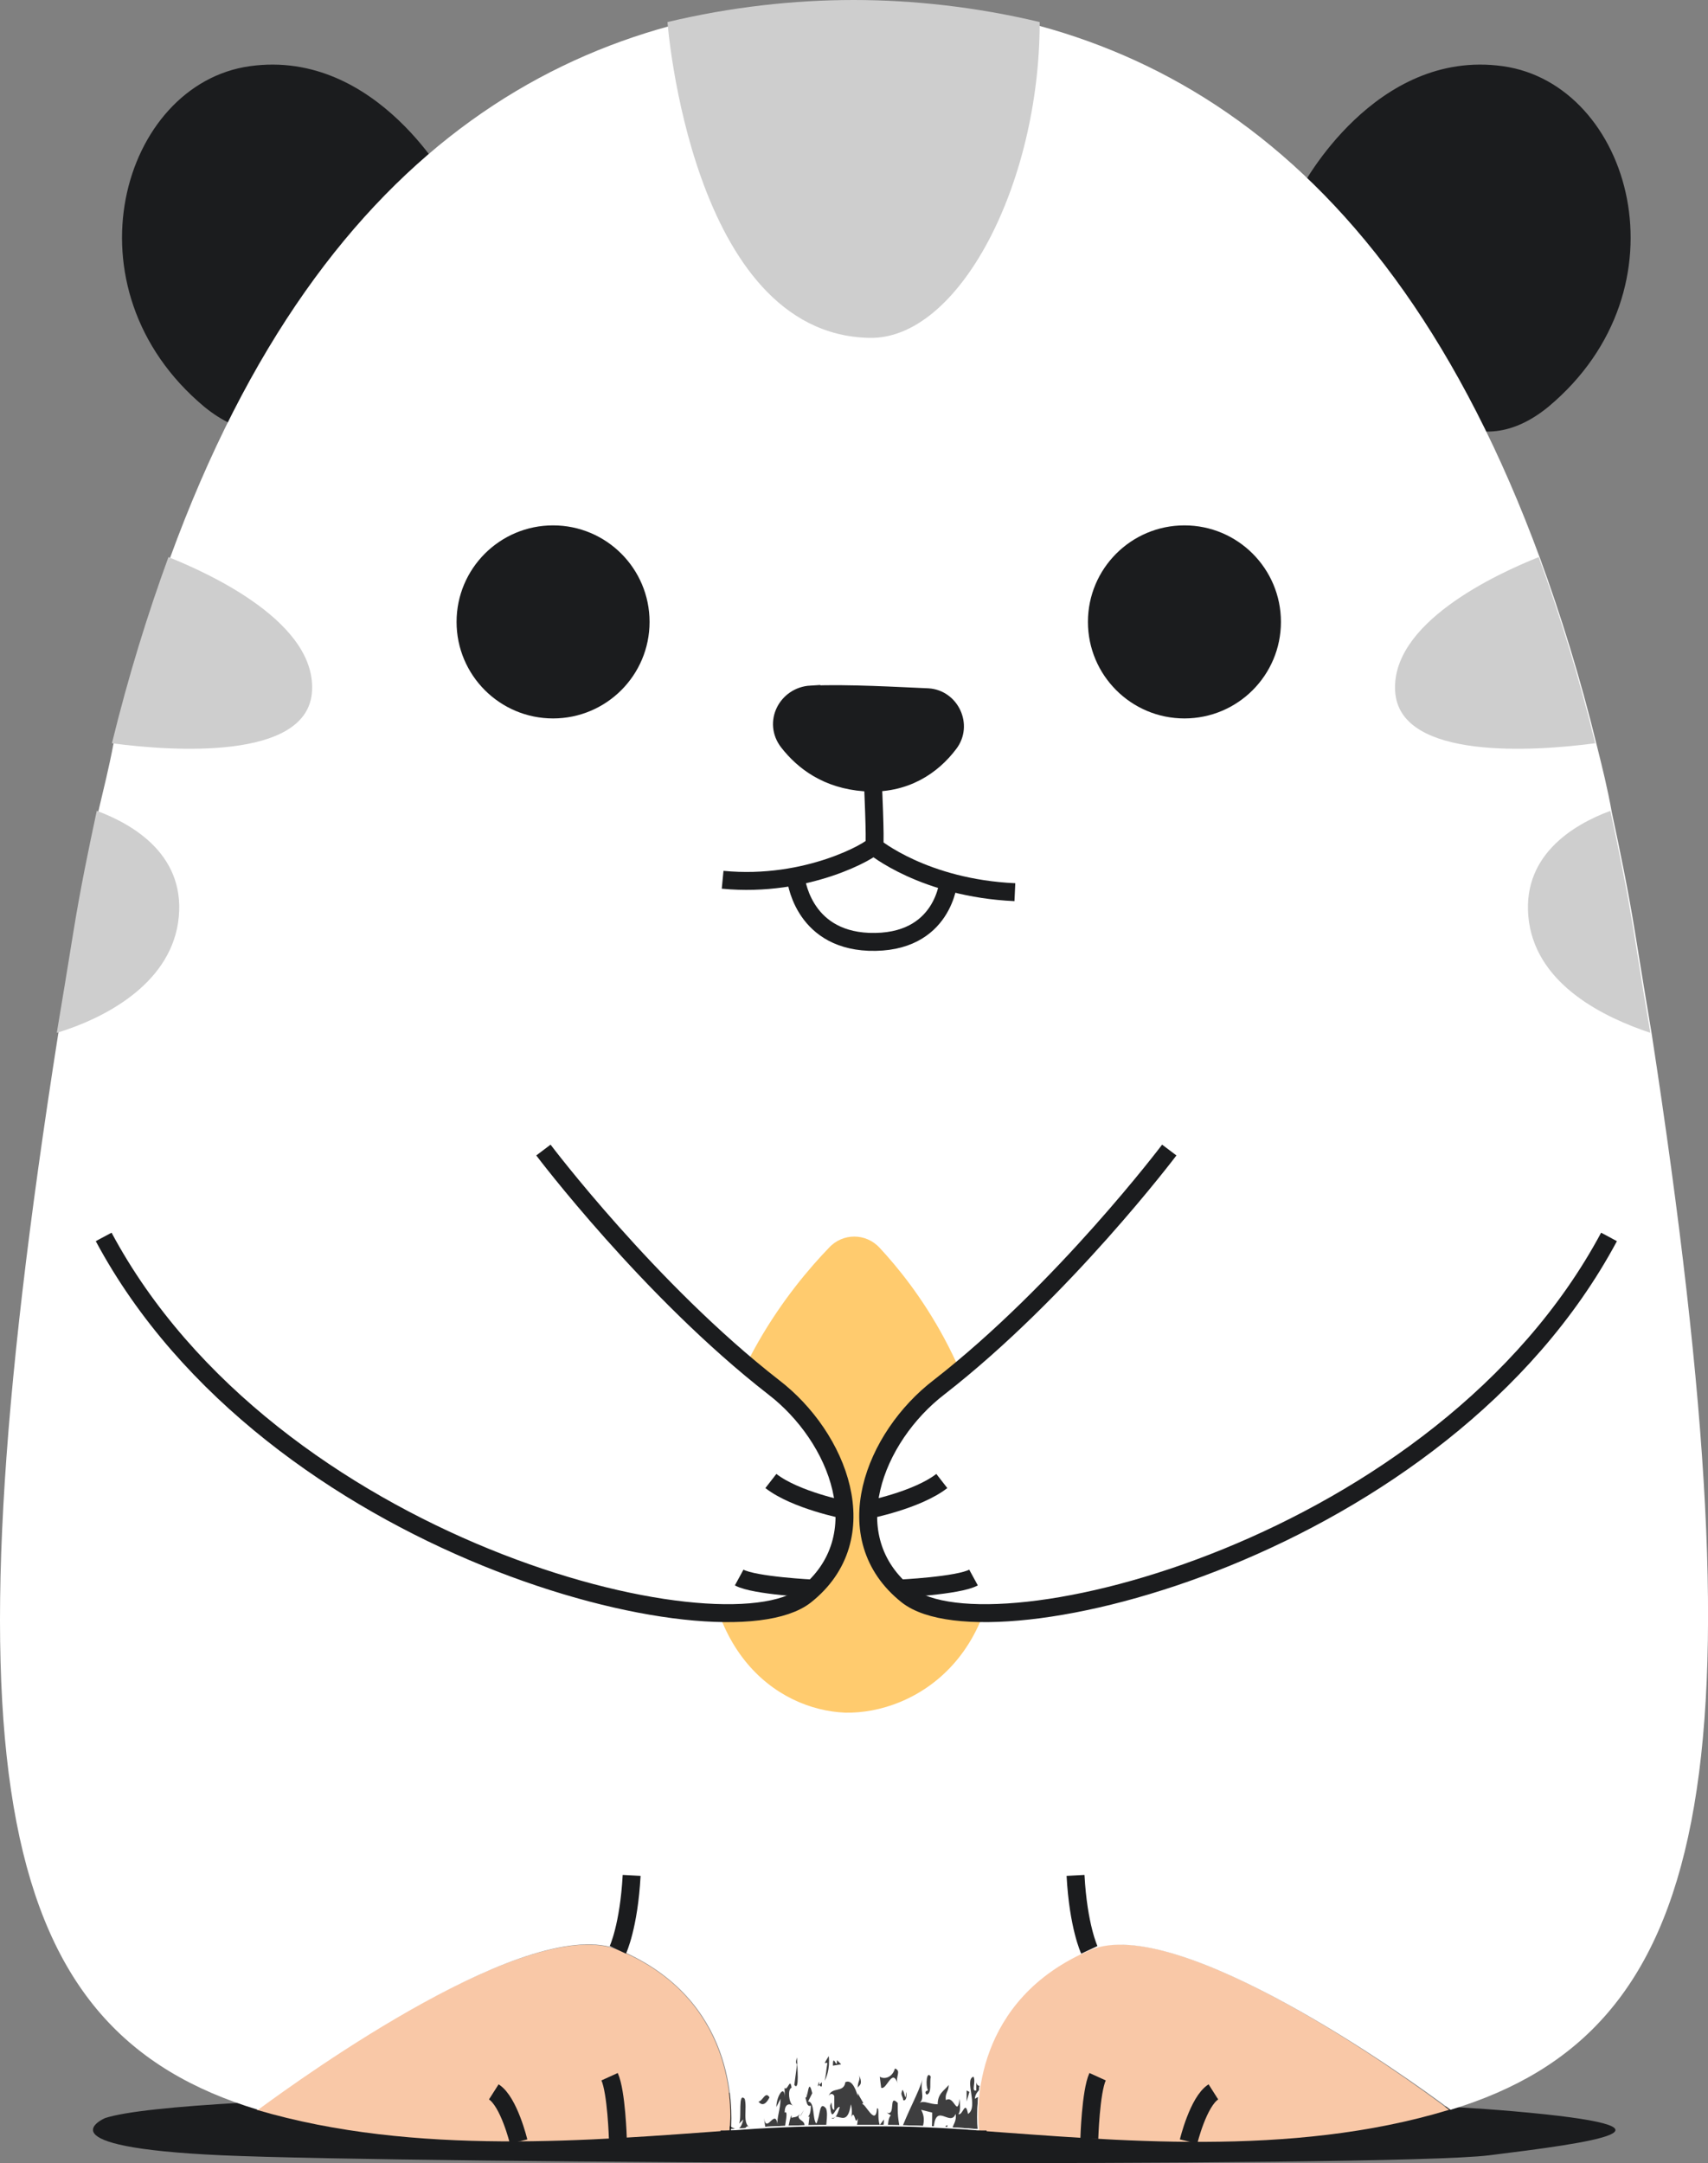 <?xml version="1.0" encoding="UTF-8"?>
<svg id="Layer_2" data-name="Layer 2" xmlns="http://www.w3.org/2000/svg" xmlns:xlink="http://www.w3.org/1999/xlink" viewBox="0 0 123.9 156.87">
  <rect x="0" y="0" width="123.9" height="156.87" fill="#808080" stroke="none"/>
  <defs>
    <style>
      .cls-1, .cls-2, .cls-3 {
        fill: none;
      }

      .cls-4 {
        clip-path: url(#clippath);
      }

      .cls-2, .cls-5 {
        stroke-width: 1.3px;
      }

      .cls-2, .cls-5, .cls-3, .cls-6 {
        stroke: #1b1c1e;
        stroke-miterlimit: 10;
      }

      .cls-7 {
        fill: #f9c8a7;
      }

      .cls-8, .cls-5 {
        fill: #fff;
      }

      .cls-9 {
        fill: #ffcb6e;
      }

      .cls-10 {
        fill: #cecece;
      }

      .cls-11 {
        fill: #080809;
      }

      .cls-12, .cls-6 {
        fill: #1b1c1e;
      }

      .cls-13 {
        opacity: .78;
      }

      .cls-3 {
        stroke-width: 1.3px;
      }

      .cls-6 {
        stroke-width: 1.37px;
      }
    </style>
    <clipPath id="clippath">
      <path class="cls-1" d="m78.22,122.3c-11-7-23-12-34-4-8.5,5.9-10.2,15.2-8.3,24.3,3.5-1.4,6.8-2.2,8.9-1.3,8.5,3.6,8.3,11.5,8.1,13.1,2.6-.2,5-.3,7.1-.3h3.8c2.1,0,4.5.1,7.1.3-.1-1.6-.4-9.5,8.1-13.1,2.2-.9,5.6-.1,9.3,1.4.6-7.9-2.7-15.5-10.1-20.4Z"/>
    </clipPath>
  </defs>
  <g id="Layer_1-2" data-name="Layer 1">
    <g id="Illustration">
      <g>
        <path class="cls-12" d="m7.62,153.6s-4.9,2.1,8.5,2.7c13.5.6,84.6.9,91.9,0s15.5-2,1.7-3.2c-10.4-.9-25.7-.8-36.3-1.1-19.1-.5-60-.3-65.8,1.6Z"/>
        <g>
          <g>
            <path class="cls-12" d="m32.72,13.6s-5.3-10.1-14.6-8.8-13.6,16.1-3.3,24.7c10.4,8.5,17.9-15.9,17.9-15.9Z"/>
            <path class="cls-12" d="m94.42,13.6s5.3-10.1,14.6-8.8,13.6,16.1,3.3,24.7c-10.4,8.5-17.9-15.9-17.9-15.9Z"/>
          </g>
          <path class="cls-7" d="m52.92,154.5c-9.8.7-22.8,1.9-34.3-1.5,3.3-2.5,19.8-14.2,26.2-11.6,8.5,3.5,8.3,11.5,8.1,13.1Z"/>
          <path class="cls-7" d="m105.12,153c-11.5,3.5-24.4,2.2-34.3,1.5-.1-1.6-.4-9.5,8.1-13.1,6.5-2.7,22.9,9.1,26.2,11.6Z"/>
          <path class="cls-8" d="m105.22,153h0c-3.3-2.5-19.8-14.2-26.1-11.6-8.5,3.6-8.3,11.5-8.1,13.1-2.6-.2-5-.3-7.1-.3h-3.8c-2.1,0-4.5.1-7.1.3.1-1.6.4-9.5-8.1-13.1-6.4-2.7-22.8,9.1-26.2,11.6C-.18,147.3-4.28,129.1,4.22,75c.4-2.4.8-4.8,1.2-7.3.5-3.1,1.1-6,1.7-8.8.4-1.7.8-3.3,1.1-4.9,1.2-4.9,2.6-9.4,4.1-13.5C23.62,9.5,42.72.3,62.02.1c19.3.2,38.3,9.4,49.7,40.4,1.5,4.1,2.9,8.6,4.1,13.5.4,1.6.8,3.2,1.1,4.9.6,2.8,1.2,5.7,1.7,8.8.4,2.5.8,4.9,1.2,7.3h0c8.3,54,4.2,72.3-14.6,78Z"/>
          <g>
            <g>
              <path class="cls-6" d="m58.82,50.4c-1.7.1-2.7,2-1.6,3.4,1.1,1.4,2.8,2.7,5.5,2.9,2.9.2,4.9-1.2,6.1-2.8,1-1.3.1-3.2-1.5-3.3-2.4-.1-5.6-.3-8.5-.2Z"/>
              <path class="cls-2" d="m63.32,56.7s.2,4.3.1,4.6c-.1.3-4.8,3.1-11,2.5"/>
              <path class="cls-2" d="m63.42,61.4s3.6,3,10.2,3.3"/>
            </g>
            <g>
              <circle class="cls-12" cx="40.12" cy="45.1" r="7"/>
              <circle class="cls-12" cx="85.92" cy="45.1" r="7"/>
            </g>
            <path class="cls-2" d="m57.72,63.6s.4,4.5,5.3,4.7c5.5.2,5.8-4.5,5.8-4.5"/>
          </g>
          <path class="cls-9" d="m63.82,90.5c-1-1.1-2.7-1.1-3.7,0-2.8,2.9-7.9,9.3-8.8,17.9-1.1,11.2,5,15.6,10,15.8,5,.1,12.2-4.1,10.8-15.8-1.2-9.2-5.7-15.1-8.3-17.9Z"/>
          <path class="cls-10" d="m75.42,1.6c0,11.8-5.9,23.1-12.4,22.9-12.9-.3-14.6-22.9-14.6-22.9,4.6-1.1,9.2-1.6,13.5-1.6,4.3,0,8.9.5,13.5,1.6Z"/>
          <g>
            <g>
              <g>
                <path class="cls-3" d="m52.92,154.5v.3"/>
                <path class="cls-2" d="m44.82,155.1s-.1-3.4-.6-4.5"/>
                <path class="cls-2" d="m37.62,155.3s-.7-2.9-1.8-3.6"/>
              </g>
              <path class="cls-2" d="m44.82,141.4s.8-1.7,1-5.4"/>
            </g>
            <g>
              <g>
                <path class="cls-3" d="m70.92,154.8v-.3"/>
                <path class="cls-2" d="m79.02,155.1s.1-3.4.6-4.5"/>
                <path class="cls-2" d="m86.22,155.3s.7-2.9,1.8-3.6"/>
              </g>
              <path class="cls-2" d="m79.02,141.4s-.8-1.7-1-5.4"/>
            </g>
          </g>
          <g>
            <g>
              <path class="cls-5" d="m39.42,83.4s7.7,10.2,16.7,17.2c4.7,3.6,7.6,10.9,2.3,15.1-6,4.7-38.8-3.4-50.9-26"/>
              <path class="cls-2" d="m61.32,109.5s-3.6-.7-5.4-2.1"/>
              <path class="cls-2" d="m59.02,115.2s-4.3-.2-5.4-.8"/>
            </g>
            <g>
              <path class="cls-5" d="m84.82,83.4s-7.7,10.2-16.7,17.2c-4.7,3.6-7.6,10.9-2.3,15.1,6,4.7,38.8-3.4,50.9-26"/>
              <path class="cls-2" d="m62.92,109.5s3.6-.7,5.4-2.1"/>
              <path class="cls-2" d="m65.22,115.2s4.3-.2,5.4-.8"/>
            </g>
          </g>
          <g>
            <g>
              <path class="cls-10" d="m22.62,50.3c-.5,4.8-10,4.2-14.5,3.6,1.2-4.9,2.6-9.4,4.1-13.5,3,1.2,10.9,4.8,10.4,9.9Z"/>
              <path class="cls-10" d="m12.92,66.9c-.7,4.6-5.5,7-8.8,8,.4-2.4.8-4.8,1.2-7.3.5-3.1,1.1-6,1.7-8.8,2.7,1,6.6,3.3,5.9,8.1Z"/>
            </g>
            <g>
              <path class="cls-10" d="m115.72,53.9c-4.5.6-14,1.2-14.5-3.6-.5-5.1,7.4-8.7,10.4-9.9,1.5,4.1,2.9,8.6,4.1,13.5Z"/>
              <path class="cls-10" d="m119.72,74.9c-3.3-1.1-8.1-3.4-8.8-8-.7-4.8,3.2-7.1,5.9-8.1.6,2.8,1.2,5.7,1.7,8.8.4,2.5.8,5,1.2,7.3Z"/>
            </g>
          </g>
          <g class="cls-4">
            <g class="cls-13">
              <g>
                <path class="cls-11" d="m57.22,156.5c0-.1.1-.2.1-.4-.1,0-.1.1-.1.4Z"/>
                <path class="cls-11" d="m46.92,155.3l-.1.4c.1-.2.1-.3.1-.4Z"/>
                <path class="cls-11" d="m58.02,153.5c.1-.1.2-.3.3-.5l-.3.5Z"/>
                <path class="cls-11" d="m57.02,151.7c0-.1,0-.2-.1-.2,0,.1.1.1.1.2Z"/>
                <path class="cls-11" d="m67.12,155.8h.2v-.1c0-.1-.1.1-.2.1Z"/>
                <path class="cls-11" d="m66.82,155.4l.1-.1s0,.1-.1.1Z"/>
                <path class="cls-11" d="m66.42,157.1c0-.1.1-.2.1-.4-.1.1-.2.2-.1.4Z"/>
                <path class="cls-11" d="m57.22,156.7v-.2q-.1.1,0,.2Z"/>
                <path class="cls-11" d="m43.12,154.7c-.1,0-.2,0-.3.1q.2.1.3-.1Z"/>
                <path class="cls-11" d="m63.82,156.1c-.2-1.2.4-.1.3-1.3-.2.3-.3.5-.4-.1.1-.7.4,0,.4-1l-.3.4c-.2-.5,0-1.3-.2-1.2-.1,1.4-.9-.5-1.1-.3l.1-.1-.4-.7v-.1.3c-.2-.7-.5-1.2-.9-1-.1.8-1,.3-1.2,1,.1-.2.3-.2.4,0v1c-.3,0-.1-.9-.3-.3.1,1.4.4,0,.7.1-.1.3-.2.6-.3.7.4,0,.9.5,1.1-.9.1.3.1.8,0,1,.3-.8.3.7.5,0,0,1.2-.6.7-.9,1.4-.5-1-1,0-1.4.2-.1-.9.2-1.8,0-2.3-.5-.6-.4.5-.7,1.1-.3-.3-.1-1.6-.6-1.6l.3-.6c-.3-1.3-.3.5-.5.3.1.3.1.7.4.6,0,.5-.1.7-.2.8h.1c-.1.7-.1,1.4-.4,1,.2-.8-.3-.6-.4-1l.1-.2c-.2.3-.5.2-.6.3v-.2c-.2.3-.2,1.3-.5,1.1,0-.4.3-1.5,0-1.3,0-.6.3-.7.6-.5-.3-.2-.4-1.2-.1-1.3-.1-.8-.3.3-.5,0v.7c0-1-.6-.1-.6.7l.3-.6c0,.8-.3,1.4-.2,1.9-.2-1.3-.8.7-1-.5l.1.7c-.6-.4-1.2,1.1-1.8,1.4.2-.4.2-1.9.7-1.4-.6-.3-.2-1.4-.4-2.1-.5-.5-.2,1.3-.4,1.8l.3-.3c-.4,1.7-1.2-.4-1.9.6,0-.4.1-.2.2-.4-.3-.9-.3.2-.5.5-.3-.1-.7-.5-.4-1.6-.3-.3,0,.6-.2.9l-.1-.2-.4,1.1c-.3-.3-.6-.9-.7-1.9-.7.2-.3,2.3-.9,2.6-.3-.5.1-.8.1-1.1l-.4.1c.2-1.1.5-.5.6-1.8-.4,1.3-.5.4-1,1.2v.1c-.3.9-.7.2-1,.3.2-.5.5-.5.7-.7-.3-.4-1.1-.1-1.5,1-.2-.2-.5-.7-.2-1.1-.6-.2-.4,1.5-.9,1.1l.1-.8c-.5-1.2-1.3.9-1.8-.2l-.1.9c-.1-.4-.3-.6-.3-1l.3-.3c-.2-.8-.4.7-.6.1,0,.3.1.9.1,1.2.7-.1,1.3.2,1.9.4.6.2,1.3.5,1.9,0,0-.1-.1-.3,0-.5.1.3.4,0,.3.6l-.1.1c.4-.2.6,1.1.8,1.1.2-.7.7.4.6-.9l.2.8c.1-.4.1-1.1.2-1.3.2.1.2.6,0,.9.9.6,1.9.5,2.9.2l-.3.6c.2.3.8-1,.6.5.5-.6,1.2.5,1.3-1.1.3,1.6,1.1.7,1.7.5-.1-1.4.5-.4.7-1,.1,1.1-.5,1.1-.5,1.8.6-1.7,1.8,1.2,2-1.6.1.1.1.2.1.3.1,0,.3.5.4.6.1-.5-.2-.7.1-.9.2.1.1.9.2,1.2.4-.6,1.1-.9,1.2-2,.1.3.3.9.2,1.1.7-.9.7.1,1.4-.5-.2.1-.1,1.2-.4.7.4,1.5,1.1-.4,1.7.4l.2-1c.3-.2.4.7.2,1.1.6.5.9-.1,1.3-.2,0,.1,0,.3-.1.3l.6-.1c0-.2.2-.7.2-1.3-.3,1-.4,1.3-.8,1Z"/>
                <path class="cls-11" d="m58.42,151.7c.1.2.1.4.2.4-.1-.1-.1-.2-.2-.4Z"/>
                <path class="cls-11" d="m70.22,153.3c-.2-1.1-.4.2-.7,0,.2-.2.1-.8.1-1.1-.2,1.4-.4-.3-1,.1-.1-.5.2-.6.2-1.1-.3.4-.8.6-.8,1.4-.6,0-1-.3-1.3-.1.4-.4,0-.9.2-1.7-.3,1-1.1,2.4-1.6,3.8-.2-1.1-.2-1.2-.2-2.1-.7-.7-.1,1-.8.7l.3.2c-.3.3-.2,1.4-.3,2.1l.7-.2c0,.7-.4.7-.6.9-.2.9.5.6.4,1.3.1-.6.4-.5.6-.8l.1.4c.4.3.5-.7.8-.7v.2c.1-.4.2-1,.3-1.2l-.1.1c.2-.9.8-1.6.3-2.5l.8.2c0,.9,0,2.4-.5,2.6v.4c.4.5.9-.9.6-1.7.1-2.2,1.2-.2,1.6-1.2.1.5-.2.8-.3,1.2-.2.1-.3.1-.3-.4-.7.4.3,1.8-.5,1.8-.4-.2.4-1-.2-1l-.3,1.8c.4-.1.7-.5.9-.8.8-.7,1.5-.9,1.9-1,.5,0,.8.1.8.1,2.4-.8,4.7-1.7,7-2.7.7-.3,1-.5,1.2-.7-.2,0-.6.1-.5,0-.1.1-.3.2-.7.3-.1-.1.3-.1.2-.1h-.1c0-.1.1-.1.2-.1-.5-.1-1.3-.1-1.6.3-.4-.2.2-.3.4-.4-1.3-.2-2.2-.2-3.4-.2.1.6-.1.4-.2.8l-.1-.2c.1.1-.1.6.2.7-.8-.4-.8,1-1.2,1.5v-.4c-.4.2-.5.2-.8.5-.7-.7.6-.3.3-1.2l-.2.2c.1-.4.1-1.1.3-1.4-.6.7-.9-.2-1.6.3,0-.5.6-.9.8-1-.2-.1-.6.3-.7-.2v.6c-.4.1,0-.6-.2-1-.7.2.4,2.2-.4,2.7Z"/>
                <path class="cls-11" d="m60.32,153.6c.1.1.2,0,.3-.1-.1.1-.2.1-.3.1Z"/>
                <path class="cls-11" d="m62.32,150.5c.1.4-.1.4-.1.9.1-.2.4-.2.1-.9Z"/>
                <path class="cls-11" d="m31.82,149.6c-.1,0-.3-.1-.3-.1.1,0,.2.1.4.1h-.1Z"/>
                <path class="cls-11" d="m32.52,149.9c.1.1.2.1.3.2.1,0,.2-.1.3-.1-.4-.1-.3,0-.6-.1Z"/>
                <path class="cls-11" d="m33.52,150.3l.2-.1h-.5l.2.1c-.1,0,0,0,.1,0h.2-.2Z"/>
                <path class="cls-11" d="m33.92,150.4c0-.1-.1-.1,0,0q-.1-.1,0,0Z"/>
                <path class="cls-11" d="m34.52,151.1c0-.1.2-.2.3-.3-.3-.2-.5.2-.7,0,.5,0-.1-.2-.2-.4,0,.2.1.4.4.6l.1-.1c.2,0,0,.1.1.2Z"/>
                <path class="cls-11" d="m36.62,151.1l-.4.3c0-.2-.4-.3-.3-.6-.2,0-.2.1-.4.2-.1-.2-.1-.3-.3-.2.6.4.4.4.9.7,0,.1-.1,0-.2,0l.3.3c.1-.4.6-.3.4-.7Z"/>
                <path class="cls-11" d="m37.02,151.6c-.3,0-.6.3-.5.6.2,0,.5-.1.7-.1-.1-.1-.4-.2-.2-.5Z"/>
                <path class="cls-11" d="m37.52,151.7c.1.2.1.8.5.4-.4,0-.1-.7-.5-.4Z"/>
                <path class="cls-11" d="m39.62,152.6l-.5-.5c0-.7.3-.2.6-.5-.5-.2-.4.1-.9.4-.1-.1-.4.2-.7.3.9-.2.6,1.5,1.5.3Z"/>
                <polygon class="cls-11" points="38.52 151.7 38.42 152 38.72 151.8 38.52 151.7"/>
                <path class="cls-11" d="m40.92,153.8c.2,1.1.8-.4,1.2.1-.1.1,0,.1-.1.2h.4v.2c.1-.6.5-.8.7-1.3-.3-.7-.3.8-.5,0,.1-.3.2-.7.3-.9-.3.3-.4.7-.5,1-.2,0-.1-.3-.1-.6-.3.3-.5,1.2-.8.9-.2-.6.3-.8-.2-.7.1,1-.4-.2-.7.3-.3-.3-.4-.8-.3-1.1-.1.7-.5,1.2-.8,1.3.2-.1.4-.3.7-.4v.8c.3-.1.5,0,.7.2h0Z"/>
                <path class="cls-11" d="m42.82,152.2c0-.1.1-.1.1-.2l-.1.2Z"/>
                <polygon class="cls-11" points="40.12 151.8 40.32 151.7 40.22 151.5 40.12 151.8"/>
                <path class="cls-11" d="m43.22,151.5c-.1,0-.1.3-.1.3l.2-.4-.1.1Z"/>
                <polygon class="cls-11" points="43.42 152.1 43.62 152.7 43.72 152.3 43.42 152.1"/>
                <path class="cls-11" d="m51.02,153.1c-.2-.4-.2.4-.3,1,.4.2.1-.7.3-1Z"/>
                <path class="cls-11" d="m55.82,152.1c-.3-.5-.5.3-.8.3.3.4.6.1.8-.3Z"/>
                <path class="cls-11" d="m57.82,149.2c-.1.3-.1.4,0,.5l-.2,1.5c.4.5.2-1.3.2-2Z"/>
                <path class="cls-11" d="m60.12,149.1l-.3.5h.2c-.1.6-.1.9-.2,1.3.1-.2.4-.8.3-1.8Z"/>
                <path class="cls-11" d="m59.32,151.3l.1-.1c0-.2,0-.4-.1.1Z"/>
                <path class="cls-11" d="m59.62,151.2v-.2q-.1.1-.2.2c.1.1.2.2.2,0Z"/>
                <path class="cls-11" d="m60.42,149.8l.6-.1-.3-.3c0,.8-.3-.6-.3.4Z"/>
                <path class="cls-11" d="m63.82,150.6l.1.8c.4.2.8-1.5,1.2-.3-.2-.5.3-.9-.2-1.1-.2.7-.8.8-1.1.6Z"/>
                <path class="cls-11" d="m65.42,151.7c-.1.2.1.4.1.6.2.1.3-.3.2-.6,0,1.1-.2-.6-.3,0Z"/>
                <path class="cls-11" d="m67.32,151.6c-.1,0-.3.1-.1.3.4-.1.2-.9.3-1.3-.3-.5-.4.6-.2,1Z"/>
                <path class="cls-11" d="m70.62,156.1c-.1-.5-.4-.4-.4-.2.1-.1.3.1.4.2Z"/>
                <polygon class="cls-11" points="70.32 151.7 70.12 151.6 70.12 152.4 70.32 151.7"/>
                <polygon class="cls-11" points="72.42 151.3 72.62 150.9 72.22 150.9 72.42 151.3"/>
                <path class="cls-11" d="m72.82,151.4h.4l-.1-.2c-.2-.1-.1.2-.3.2Z"/>
                <path class="cls-11" d="m73.92,151.4s-.1,0-.1-.1l-.3.2.4-.1Z"/>
                <path class="cls-11" d="m79.92,151.8c-.1.1.2-.1.3-.2,0,0-.2.1-.3.2Z"/>
              </g>
            </g>
          </g>
        </g>
      </g>
    </g>
  </g>
</svg>